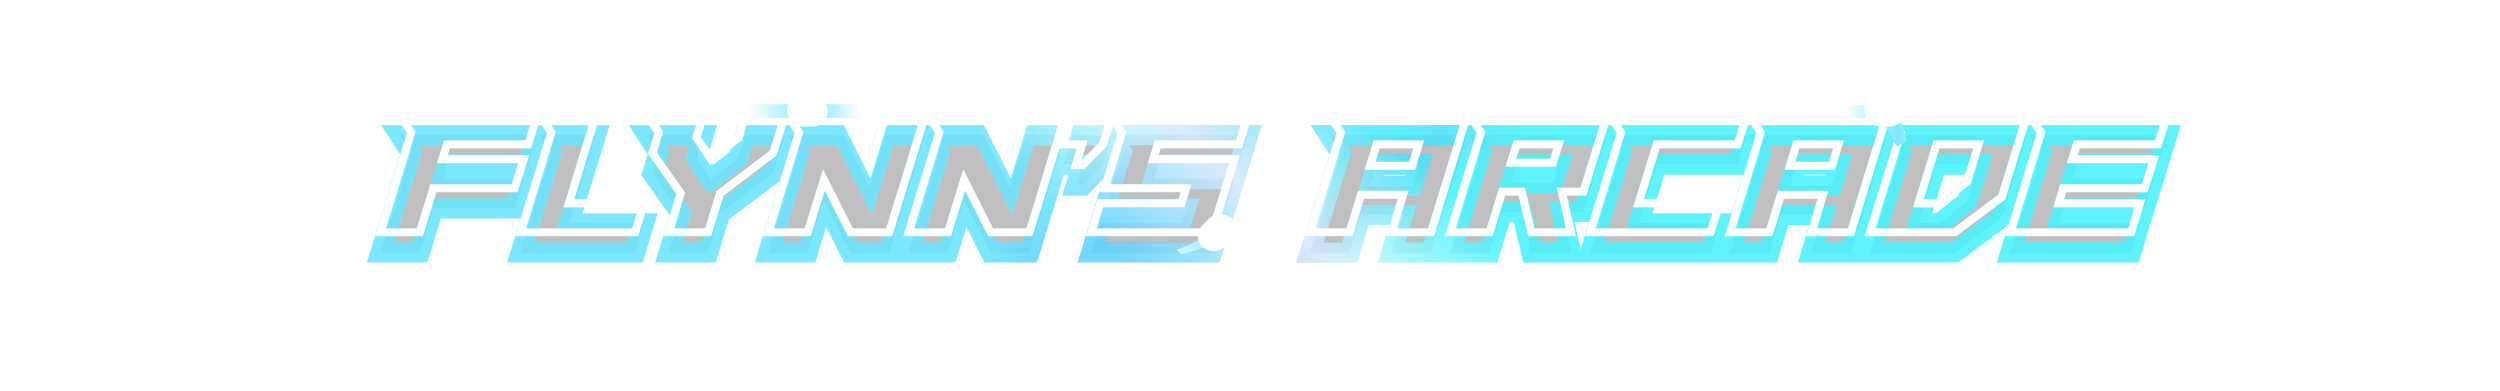 <svg width="1240" height="194" viewBox="0 0 1240 194" fill="none" xmlns="http://www.w3.org/2000/svg">
<g filter="url(#filter0_d_96_727)">
<path d="M839.236 130.481L903.078 125.307H1063.5L960.631 142.847L984.745 148.934L802.499 160.54L818.849 166.593L613.04 177.213L787.187 160.54L777.544 152.561L863.081 142.847L839.236 130.481Z" fill="white"/>
</g>
<g filter="url(#filter1_d_96_727)">
<path d="M197.942 42.329L180.79 53.764L234.844 53.764L318.61 51.141L209.639 30.446L241.673 20.099L86.918 16.777L158.188 30.446L197.942 42.329Z" fill="white"/>
</g>
<g filter="url(#filter2_ddi_96_727)">
<mask id="path-3-outside-1_96_727" maskUnits="userSpaceOnUse" x="181.5" y="51.241" width="901" height="69" fill="black">
<rect fill="white" x="181.5" y="51.241" width="901" height="69"/>
<path d="M221.698 71.591L219.448 78.971H259.768L255.268 93.371H214.948L208.288 115.241H188.758L203.968 65.741L198.298 57.101H266.428L262.018 71.591H221.698ZM295.587 57.101L282.177 100.841H319.437L315.027 115.241H258.237L273.447 65.741L267.777 57.101H295.587ZM389.305 57.101L383.545 75.911L357.175 95.891L351.235 115.241H331.705L337.645 95.891L323.605 75.911L326.755 65.741L321.085 57.101H348.895L345.475 68.261L352.675 78.971L366.355 68.261L369.775 57.101H389.305ZM396.322 65.741L390.652 57.101H418.192L431.332 83.111L439.342 57.101H458.872L441.052 115.241H421.792L408.652 89.231L400.642 115.241H381.112L396.322 65.741ZM465.889 65.741L460.219 57.101H487.759L500.899 83.111L508.909 57.101H528.439L510.619 115.241H491.359L478.219 89.231L470.209 115.241H450.679L465.889 65.741ZM527.446 71.591L531.946 57.191H551.566L547.066 71.591L536.986 81.941H533.566L536.716 71.591H527.446ZM601.148 115.241H541.298L545.708 100.841H586.028L588.278 93.371H547.958L556.508 65.741L550.838 57.101H618.968L614.558 71.591H574.238L571.988 78.971H612.308L601.148 115.241ZM727.606 57.101L709.786 115.241H690.256L695.926 96.611H675.046L669.376 115.241H649.846L665.056 65.741L659.386 57.101H727.606ZM682.786 71.591L679.546 82.211H700.426L703.666 71.591H682.786ZM797.086 57.101L785.386 95.081H774.676L779.176 115.241H759.556L754.786 95.081H745.066L738.856 115.241H719.326L734.536 65.741L728.866 57.101H797.086ZM752.266 71.591L749.386 80.681H770.266L773.146 71.591H752.266ZM821.745 71.591L812.745 100.841H852.885L848.475 115.241H788.805L804.015 65.741L798.345 57.101H866.385L861.885 71.591H821.745ZM935.868 57.101L918.048 115.241H898.518L904.188 96.611H883.308L877.638 115.241H858.108L873.318 65.741L867.648 57.101H935.868ZM891.048 71.591L887.808 82.211H908.688L911.928 71.591H891.048ZM927.588 115.241L942.798 65.741L937.128 57.101H1005.35L992.928 97.691L969.528 115.241H927.588ZM981.408 71.591H960.528L951.528 100.841H961.968L975.648 90.041L981.408 71.591ZM1030.09 71.591L1027.84 78.971H1068.25L1063.75 93.371H1023.34L1021.09 100.841H1061.41L1057.09 115.241H997.155L1012.36 65.741L1006.69 57.101H1074.91L1070.41 71.591H1030.09Z"/>
</mask>
<path d="M221.698 71.591L219.448 78.971H259.768L255.268 93.371H214.948L208.288 115.241H188.758L203.968 65.741L198.298 57.101H266.428L262.018 71.591H221.698ZM295.587 57.101L282.177 100.841H319.437L315.027 115.241H258.237L273.447 65.741L267.777 57.101H295.587ZM389.305 57.101L383.545 75.911L357.175 95.891L351.235 115.241H331.705L337.645 95.891L323.605 75.911L326.755 65.741L321.085 57.101H348.895L345.475 68.261L352.675 78.971L366.355 68.261L369.775 57.101H389.305ZM396.322 65.741L390.652 57.101H418.192L431.332 83.111L439.342 57.101H458.872L441.052 115.241H421.792L408.652 89.231L400.642 115.241H381.112L396.322 65.741ZM465.889 65.741L460.219 57.101H487.759L500.899 83.111L508.909 57.101H528.439L510.619 115.241H491.359L478.219 89.231L470.209 115.241H450.679L465.889 65.741ZM527.446 71.591L531.946 57.191H551.566L547.066 71.591L536.986 81.941H533.566L536.716 71.591H527.446ZM601.148 115.241H541.298L545.708 100.841H586.028L588.278 93.371H547.958L556.508 65.741L550.838 57.101H618.968L614.558 71.591H574.238L571.988 78.971H612.308L601.148 115.241ZM727.606 57.101L709.786 115.241H690.256L695.926 96.611H675.046L669.376 115.241H649.846L665.056 65.741L659.386 57.101H727.606ZM682.786 71.591L679.546 82.211H700.426L703.666 71.591H682.786ZM797.086 57.101L785.386 95.081H774.676L779.176 115.241H759.556L754.786 95.081H745.066L738.856 115.241H719.326L734.536 65.741L728.866 57.101H797.086ZM752.266 71.591L749.386 80.681H770.266L773.146 71.591H752.266ZM821.745 71.591L812.745 100.841H852.885L848.475 115.241H788.805L804.015 65.741L798.345 57.101H866.385L861.885 71.591H821.745ZM935.868 57.101L918.048 115.241H898.518L904.188 96.611H883.308L877.638 115.241H858.108L873.318 65.741L867.648 57.101H935.868ZM891.048 71.591L887.808 82.211H908.688L911.928 71.591H891.048ZM927.588 115.241L942.798 65.741L937.128 57.101H1005.35L992.928 97.691L969.528 115.241H927.588ZM981.408 71.591H960.528L951.528 100.841H961.968L975.648 90.041L981.408 71.591ZM1030.09 71.591L1027.84 78.971H1068.25L1063.75 93.371H1023.34L1021.09 100.841H1061.41L1057.09 115.241H997.155L1012.36 65.741L1006.69 57.101H1074.91L1070.41 71.591H1030.09Z" fill="black" fill-opacity="0.25" shape-rendering="crispEdges"/>
<path d="M221.698 71.591V66.591H217.995L216.915 70.133L221.698 71.591ZM219.448 78.971L214.665 77.513L212.696 83.971H219.448V78.971ZM259.768 78.971L264.54 80.462L266.569 73.971H259.768V78.971ZM255.268 93.371V98.371H258.944L260.04 94.862L255.268 93.371ZM214.948 93.371V88.371H211.244L210.165 91.914L214.948 93.371ZM208.288 115.241V120.241H211.992L213.071 116.698L208.288 115.241ZM188.758 115.241L183.979 113.772L181.991 120.241H188.758V115.241ZM203.968 65.741L208.747 67.21L209.438 64.963L208.148 62.998L203.968 65.741ZM198.298 57.101V52.101H189.036L194.118 59.844L198.298 57.101ZM266.428 57.101L271.211 58.557L273.176 52.101H266.428V57.101ZM262.018 71.591V76.591H265.723L266.801 73.047L262.018 71.591ZM216.915 70.133L214.665 77.513L224.231 80.429L226.481 73.049L216.915 70.133ZM219.448 83.971H259.768V73.971H219.448V83.971ZM254.996 77.48L250.496 91.88L260.04 94.862L264.54 80.462L254.996 77.48ZM255.268 88.371H214.948V98.371H255.268V88.371ZM210.165 91.914L203.505 113.784L213.071 116.698L219.731 94.828L210.165 91.914ZM208.288 110.241H188.758V120.241H208.288V110.241ZM193.537 116.71L208.747 67.21L199.189 64.272L183.979 113.772L193.537 116.71ZM208.148 62.998L202.478 54.358L194.118 59.844L199.788 68.484L208.148 62.998ZM198.298 62.101H266.428V52.101H198.298V62.101ZM261.645 55.645L257.235 70.135L266.801 73.047L271.211 58.557L261.645 55.645ZM262.018 66.591H221.698V76.591H262.018V66.591ZM295.587 57.101L300.368 58.567L302.35 52.101H295.587V57.101ZM282.177 100.841L277.397 99.375L275.415 105.841H282.177V100.841ZM319.437 100.841L324.218 102.305L326.198 95.841H319.437V100.841ZM315.027 115.241V120.241H318.725L319.808 116.705L315.027 115.241ZM258.237 115.241L253.458 113.772L251.47 120.241H258.237V115.241ZM273.447 65.741L278.227 67.21L278.917 64.963L277.628 62.998L273.447 65.741ZM267.777 57.101V52.101H258.516L263.597 59.844L267.777 57.101ZM290.807 55.635L277.397 99.375L286.958 102.307L300.368 58.567L290.807 55.635ZM282.177 105.841H319.437V95.841H282.177V105.841ZM314.656 99.377L310.246 113.777L319.808 116.705L324.218 102.305L314.656 99.377ZM315.027 110.241H258.237V120.241H315.027V110.241ZM263.017 116.71L278.227 67.21L268.668 64.272L253.458 113.772L263.017 116.71ZM277.628 62.998L271.958 54.358L263.597 59.844L269.267 68.484L277.628 62.998ZM267.777 62.101H295.587V52.101H267.777V62.101ZM389.305 57.101L394.086 58.565L396.065 52.101H389.305V57.101ZM383.545 75.911L386.564 79.896L387.852 78.92L388.326 77.375L383.545 75.911ZM357.175 95.891L354.155 91.906L352.869 92.88L352.395 94.424L357.175 95.891ZM351.235 115.241V120.241H354.93L356.015 116.708L351.235 115.241ZM331.705 115.241L326.925 113.774L324.94 120.241H331.705V115.241ZM337.645 95.891L342.425 97.358L343.143 95.019L341.736 93.016L337.645 95.891ZM323.605 75.911L318.829 74.432L318.102 76.777L319.514 78.786L323.605 75.911ZM326.755 65.741L331.531 67.22L332.228 64.969L330.935 62.998L326.755 65.741ZM321.085 57.101V52.101H311.823L316.904 59.844L321.085 57.101ZM348.895 57.101L353.675 58.566L355.656 52.101H348.895V57.101ZM345.475 68.261L340.694 66.796L339.996 69.074L341.325 71.05L345.475 68.261ZM352.675 78.971L348.525 81.76L351.524 86.222L355.757 82.908L352.675 78.971ZM366.355 68.261L369.437 72.198L370.675 71.229L371.135 69.726L366.355 68.261ZM369.775 57.101V52.101H366.077L364.994 55.636L369.775 57.101ZM384.524 55.637L378.764 74.447L388.326 77.375L394.086 58.565L384.524 55.637ZM380.525 71.926L354.155 91.906L360.194 99.876L386.564 79.896L380.525 71.926ZM352.395 94.424L346.455 113.774L356.015 116.708L361.955 97.358L352.395 94.424ZM351.235 110.241H331.705V120.241H351.235V110.241ZM336.485 116.708L342.425 97.358L332.865 94.424L326.925 113.774L336.485 116.708ZM341.736 93.016L327.696 73.036L319.514 78.786L333.554 98.766L341.736 93.016ZM328.381 77.39L331.531 67.22L321.979 64.262L318.829 74.432L328.381 77.39ZM330.935 62.998L325.265 54.358L316.904 59.844L322.574 68.484L330.935 62.998ZM321.085 62.101H348.895V52.101H321.085V62.101ZM344.114 55.636L340.694 66.796L350.255 69.726L353.675 58.566L344.114 55.636ZM341.325 71.05L348.525 81.76L356.824 76.181L349.624 65.471L341.325 71.05ZM355.757 82.908L369.437 72.198L363.272 64.324L349.592 75.034L355.757 82.908ZM371.135 69.726L374.555 58.566L364.994 55.636L361.574 66.796L371.135 69.726ZM369.775 62.101H389.305V52.101H369.775V62.101ZM396.322 65.741L401.101 67.21L401.792 64.963L400.502 62.998L396.322 65.741ZM390.652 57.101V52.101H381.39L386.472 59.844L390.652 57.101ZM418.192 57.101L422.655 54.846L421.268 52.101H418.192V57.101ZM431.332 83.111L426.869 85.365L432.461 96.434L436.11 84.583L431.332 83.111ZM439.342 57.101V52.101H435.65L434.563 55.629L439.342 57.101ZM458.872 57.101L463.652 58.566L465.634 52.101H458.872V57.101ZM441.052 115.241V120.241H444.749L445.832 116.706L441.052 115.241ZM421.792 115.241L417.329 117.496L418.716 120.241H421.792V115.241ZM408.652 89.231L413.115 86.976L407.523 75.908L403.873 87.759L408.652 89.231ZM400.642 115.241V120.241H404.334L405.42 116.713L400.642 115.241ZM381.112 115.241L376.332 113.772L374.345 120.241H381.112V115.241ZM400.502 62.998L394.832 54.358L386.472 59.844L392.142 68.484L400.502 62.998ZM390.652 62.101H418.192V52.101H390.652V62.101ZM413.729 59.355L426.869 85.365L435.795 80.856L422.655 54.846L413.729 59.355ZM436.11 84.583L444.12 58.573L434.563 55.629L426.553 81.639L436.11 84.583ZM439.342 62.101H458.872V52.101H439.342V62.101ZM454.091 55.636L436.271 113.776L445.832 116.706L463.652 58.566L454.091 55.636ZM441.052 110.241H421.792V120.241H441.052V110.241ZM426.255 112.986L413.115 86.976L404.189 91.486L417.329 117.496L426.255 112.986ZM403.873 87.759L395.863 113.769L405.42 116.713L413.43 90.703L403.873 87.759ZM400.642 110.241H381.112V120.241H400.642V110.241ZM385.891 116.71L401.101 67.21L391.542 64.272L376.332 113.772L385.891 116.71ZM465.889 65.741L470.669 67.21L471.359 64.963L470.069 62.998L465.889 65.741ZM460.219 57.101V52.101H450.957L456.039 59.844L460.219 57.101ZM487.759 57.101L492.222 54.846L490.835 52.101H487.759V57.101ZM500.899 83.111L496.436 85.365L502.028 96.434L505.678 84.583L500.899 83.111ZM508.909 57.101V52.101H505.217L504.131 55.629L508.909 57.101ZM528.439 57.101L533.22 58.566L535.201 52.101H528.439V57.101ZM510.619 115.241V120.241H514.316L515.4 116.706L510.619 115.241ZM491.359 115.241L486.896 117.496L488.283 120.241H491.359V115.241ZM478.219 89.231L482.682 86.976L477.09 75.908L473.441 87.759L478.219 89.231ZM470.209 115.241V120.241H473.901L474.988 116.713L470.209 115.241ZM450.679 115.241L445.9 113.772L443.912 120.241H450.679V115.241ZM470.069 62.998L464.399 54.358L456.039 59.844L461.709 68.484L470.069 62.998ZM460.219 62.101H487.759V52.101H460.219V62.101ZM483.296 59.355L496.436 85.365L505.362 80.856L492.222 54.846L483.296 59.355ZM505.678 84.583L513.688 58.573L504.131 55.629L496.121 81.639L505.678 84.583ZM508.909 62.101H528.439V52.101H508.909V62.101ZM523.659 55.636L505.839 113.776L515.4 116.706L533.22 58.566L523.659 55.636ZM510.619 110.241H491.359V120.241H510.619V110.241ZM495.822 112.986L482.682 86.976L473.756 91.486L486.896 117.496L495.822 112.986ZM473.441 87.759L465.431 113.769L474.988 116.713L482.998 90.703L473.441 87.759ZM470.209 110.241H450.679V120.241H470.209V110.241ZM455.459 116.71L470.669 67.21L461.11 64.272L445.9 113.772L455.459 116.71ZM527.446 71.591L522.674 70.1L520.645 76.591H527.446V71.591ZM531.946 57.191V52.191H528.27L527.174 55.7L531.946 57.191ZM551.566 57.191L556.339 58.682L558.367 52.191H551.566V57.191ZM547.066 71.591L550.648 75.079L551.482 74.223L551.839 73.082L547.066 71.591ZM536.986 81.941V86.941H539.096L540.568 85.43L536.986 81.941ZM533.566 81.941L528.783 80.485L526.818 86.941H533.566V81.941ZM536.716 71.591L541.5 73.047L543.464 66.591H536.716V71.591ZM532.219 73.082L536.719 58.682L527.174 55.7L522.674 70.1L532.219 73.082ZM531.946 62.191H551.566V52.191H531.946V62.191ZM546.794 55.7L542.294 70.1L551.839 73.082L556.339 58.682L546.794 55.7ZM543.484 68.103L533.404 78.453L540.568 85.43L550.648 75.079L543.484 68.103ZM536.986 76.941H533.566V86.941H536.986V76.941ZM538.35 83.397L541.5 73.047L531.933 70.135L528.783 80.485L538.35 83.397ZM536.716 66.591H527.446V76.591H536.716V66.591ZM601.148 115.241V120.241H604.841L605.927 116.711L601.148 115.241ZM541.298 115.241L536.517 113.777L534.537 120.241H541.298V115.241ZM545.708 100.841V95.841H542.01L540.927 99.377L545.708 100.841ZM586.028 100.841V105.841H589.744L590.815 102.283L586.028 100.841ZM588.278 93.371L593.065 94.813L595.006 88.371H588.278V93.371ZM547.958 93.371L543.181 91.893L541.177 98.371H547.958V93.371ZM556.508 65.741L561.284 67.219L561.981 64.968L560.688 62.998L556.508 65.741ZM550.838 57.101V52.101H541.576L546.658 59.844L550.838 57.101ZM618.968 57.101L623.751 58.557L625.716 52.101H618.968V57.101ZM614.558 71.591V76.591H618.263L619.341 73.047L614.558 71.591ZM574.238 71.591V66.591H570.535L569.455 70.133L574.238 71.591ZM571.988 78.971L567.205 77.513L565.236 83.971H571.988V78.971ZM612.308 78.971L617.087 80.441L619.078 73.971H612.308V78.971ZM601.148 110.241H541.298V120.241H601.148V110.241ZM546.079 116.705L550.489 102.305L540.927 99.377L536.517 113.777L546.079 116.705ZM545.708 105.841H586.028V95.841H545.708V105.841ZM590.815 102.283L593.065 94.813L583.49 91.929L581.24 99.399L590.815 102.283ZM588.278 88.371H547.958V98.371H588.278V88.371ZM552.734 94.849L561.284 67.219L551.731 64.263L543.181 91.893L552.734 94.849ZM560.688 62.998L555.018 54.358L546.658 59.844L552.328 68.484L560.688 62.998ZM550.838 62.101H618.968V52.101H550.838V62.101ZM614.184 55.645L609.774 70.135L619.341 73.047L623.751 58.557L614.184 55.645ZM614.558 66.591H574.238V76.591H614.558V66.591ZM569.455 70.133L567.205 77.513L576.771 80.429L579.021 73.049L569.455 70.133ZM571.988 83.971H612.308V73.971H571.988V83.971ZM607.529 77.501L596.369 113.771L605.927 116.711L617.087 80.441L607.529 77.501ZM727.606 57.101L732.387 58.566L734.368 52.101H727.606V57.101ZM709.786 115.241V120.241H713.483L714.567 116.706L709.786 115.241ZM690.256 115.241L685.473 113.785L683.508 120.241H690.256V115.241ZM695.926 96.611L700.71 98.067L702.674 91.611H695.926V96.611ZM675.046 96.611V91.611H671.342L670.263 95.155L675.046 96.611ZM669.376 115.241V120.241H673.081L674.16 116.697L669.376 115.241ZM649.846 115.241L645.067 113.772L643.079 120.241H649.846V115.241ZM665.056 65.741L669.836 67.21L670.526 64.963L669.237 62.998L665.056 65.741ZM659.386 57.101V52.101H650.125L655.206 59.844L659.386 57.101ZM682.786 71.591V66.591H679.084L678.004 70.132L682.786 71.591ZM679.546 82.211L674.764 80.752L672.793 87.211H679.546V82.211ZM700.426 82.211V87.211H704.128L705.209 83.67L700.426 82.211ZM703.666 71.591L708.449 73.05L710.419 66.591H703.666V71.591ZM722.826 55.636L705.006 113.776L714.567 116.706L732.387 58.566L722.826 55.636ZM709.786 110.241H690.256V120.241H709.786V110.241ZM695.04 116.697L700.71 98.067L691.143 95.155L685.473 113.785L695.04 116.697ZM695.926 91.611H675.046V101.611H695.926V91.611ZM670.263 95.155L664.593 113.785L674.16 116.697L679.83 98.067L670.263 95.155ZM669.376 110.241H649.846V120.241H669.376V110.241ZM654.626 116.71L669.836 67.21L660.277 64.272L645.067 113.772L654.626 116.71ZM669.237 62.998L663.567 54.358L655.206 59.844L660.876 68.484L669.237 62.998ZM659.386 62.101H727.606V52.101H659.386V62.101ZM678.004 70.132L674.764 80.752L684.329 83.67L687.569 73.05L678.004 70.132ZM679.546 87.211H700.426V77.211H679.546V87.211ZM705.209 83.67L708.449 73.05L698.884 70.132L695.644 80.752L705.209 83.67ZM703.666 66.591H682.786V76.591H703.666V66.591ZM797.086 57.101L801.864 58.573L803.858 52.101H797.086V57.101ZM785.386 95.081V100.081H789.077L790.164 96.553L785.386 95.081ZM774.676 95.081V90.081H768.436L769.796 96.17L774.676 95.081ZM779.176 115.241V120.241H785.415L784.055 114.152L779.176 115.241ZM759.556 115.241L754.69 116.392L755.601 120.241H759.556V115.241ZM754.786 95.081L759.651 93.93L758.741 90.081H754.786V95.081ZM745.066 95.081V90.081H741.374L740.287 93.609L745.066 95.081ZM738.856 115.241V120.241H742.547L743.634 116.713L738.856 115.241ZM719.326 115.241L714.546 113.772L712.558 120.241H719.326V115.241ZM734.536 65.741L739.315 67.21L740.005 64.963L738.716 62.998L734.536 65.741ZM728.866 57.101V52.101H719.604L724.685 59.844L728.866 57.101ZM752.266 71.591V66.591H748.605L747.499 70.081L752.266 71.591ZM749.386 80.681L744.619 79.171L742.556 85.681H749.386V80.681ZM770.266 80.681V85.681H773.926L775.032 82.191L770.266 80.681ZM773.146 71.591L777.912 73.101L779.975 66.591H773.146V71.591ZM792.307 55.629L780.607 93.609L790.164 96.553L801.864 58.573L792.307 55.629ZM785.386 90.081H774.676V100.081H785.386V90.081ZM769.796 96.17L774.296 116.33L784.055 114.152L779.555 93.992L769.796 96.17ZM779.176 110.241H759.556V120.241H779.176V110.241ZM764.421 114.09L759.651 93.93L749.92 96.232L754.69 116.392L764.421 114.09ZM754.786 90.081H745.066V100.081H754.786V90.081ZM740.287 93.609L734.077 113.769L743.634 116.713L749.844 96.553L740.287 93.609ZM738.856 110.241H719.326V120.241H738.856V110.241ZM724.105 116.71L739.315 67.21L729.756 64.272L714.546 113.772L724.105 116.71ZM738.716 62.998L733.046 54.358L724.685 59.844L730.355 68.484L738.716 62.998ZM728.866 62.101H797.086V52.101H728.866V62.101ZM747.499 70.081L744.619 79.171L754.152 82.191L757.032 73.101L747.499 70.081ZM749.386 85.681H770.266V75.681H749.386V85.681ZM775.032 82.191L777.912 73.101L768.379 70.081L765.499 79.171L775.032 82.191ZM773.146 66.591H752.266V76.591H773.146V66.591ZM821.745 71.591V66.591H818.052L816.966 70.121L821.745 71.591ZM812.745 100.841L807.966 99.371L805.975 105.841H812.745V100.841ZM852.885 100.841L857.666 102.305L859.645 95.841H852.885V100.841ZM848.475 115.241V120.241H852.173L853.256 116.705L848.475 115.241ZM788.805 115.241L784.025 113.772L782.038 120.241H788.805V115.241ZM804.015 65.741L808.794 67.21L809.485 64.963L808.195 62.998L804.015 65.741ZM798.345 57.101V52.101H789.083L794.165 59.844L798.345 57.101ZM866.385 57.101L871.16 58.584L873.173 52.101H866.385V57.101ZM861.885 71.591V76.591H865.568L866.66 73.074L861.885 71.591ZM816.966 70.121L807.966 99.371L817.524 102.311L826.524 73.061L816.966 70.121ZM812.745 105.841H852.885V95.841H812.745V105.841ZM848.104 99.377L843.694 113.777L853.256 116.705L857.666 102.305L848.104 99.377ZM848.475 110.241H788.805V120.241H848.475V110.241ZM793.584 116.71L808.794 67.21L799.235 64.272L784.025 113.772L793.584 116.71ZM808.195 62.998L802.525 54.358L794.165 59.844L799.835 68.484L808.195 62.998ZM798.345 62.101H866.385V52.101H798.345V62.101ZM861.61 55.618L857.11 70.108L866.66 73.074L871.16 58.584L861.61 55.618ZM861.885 66.591H821.745V76.591H861.885V66.591ZM935.868 57.101L940.649 58.566L942.63 52.101H935.868V57.101ZM918.048 115.241V120.241H921.745L922.829 116.706L918.048 115.241ZM898.518 115.241L893.735 113.785L891.77 120.241H898.518V115.241ZM904.188 96.611L908.972 98.067L910.937 91.611H904.188V96.611ZM883.308 96.611V91.611H879.604L878.525 95.155L883.308 96.611ZM877.638 115.241V120.241H881.343L882.422 116.697L877.638 115.241ZM858.108 115.241L853.329 113.772L851.341 120.241H858.108V115.241ZM873.318 65.741L878.098 67.21L878.788 64.963L877.499 62.998L873.318 65.741ZM867.648 57.101V52.101H858.387L863.468 59.844L867.648 57.101ZM891.048 71.591V66.591H887.346L886.266 70.132L891.048 71.591ZM887.808 82.211L883.026 80.752L881.055 87.211H887.808V82.211ZM908.688 82.211V87.211H912.391L913.471 83.67L908.688 82.211ZM911.928 71.591L916.711 73.05L918.681 66.591H911.928V71.591ZM931.088 55.636L913.268 113.776L922.829 116.706L940.649 58.566L931.088 55.636ZM918.048 110.241H898.518V120.241H918.048V110.241ZM903.302 116.697L908.972 98.067L899.405 95.155L893.735 113.785L903.302 116.697ZM904.188 91.611H883.308V101.611H904.188V91.611ZM878.525 95.155L872.855 113.785L882.422 116.697L888.092 98.067L878.525 95.155ZM877.638 110.241H858.108V120.241H877.638V110.241ZM862.888 116.71L878.098 67.21L868.539 64.272L853.329 113.772L862.888 116.71ZM877.499 62.998L871.829 54.358L863.468 59.844L869.138 68.484L877.499 62.998ZM867.648 62.101H935.868V52.101H867.648V62.101ZM886.266 70.132L883.026 80.752L892.591 83.67L895.831 73.05L886.266 70.132ZM887.808 87.211H908.688V77.211H887.808V87.211ZM913.471 83.67L916.711 73.05L907.146 70.132L903.906 80.752L913.471 83.67ZM911.928 66.591H891.048V76.591H911.928V66.591ZM927.588 115.241L922.808 113.772L920.821 120.241H927.588V115.241ZM942.798 65.741L947.577 67.21L948.268 64.963L946.978 62.998L942.798 65.741ZM937.128 57.101V52.101H927.866L932.947 59.844L937.128 57.101ZM1005.35 57.101L1010.13 58.564L1012.11 52.101H1005.35V57.101ZM992.928 97.691L995.928 101.691L997.232 100.713L997.709 99.154L992.928 97.691ZM969.528 115.241V120.241H971.194L972.528 119.241L969.528 115.241ZM981.408 71.591L986.18 73.081L988.207 66.591H981.408V71.591ZM960.528 71.591V66.591H956.835L955.749 70.121L960.528 71.591ZM951.528 100.841L946.749 99.371L944.758 105.841H951.528V100.841ZM961.968 100.841V105.841H963.703L965.066 104.765L961.968 100.841ZM975.648 90.041L978.746 93.965L979.96 93.007L980.421 91.531L975.648 90.041ZM932.367 116.71L947.577 67.21L938.018 64.272L922.808 113.772L932.367 116.71ZM946.978 62.998L941.308 54.358L932.947 59.844L938.617 68.484L946.978 62.998ZM937.128 62.101H1005.35V52.101H937.128V62.101ZM1000.57 55.638L988.146 96.228L997.709 99.154L1010.13 58.564L1000.57 55.638ZM989.928 93.691L966.528 111.241L972.528 119.241L995.928 101.691L989.928 93.691ZM969.528 110.241H927.588V120.241H969.528V110.241ZM981.408 66.591H960.528V76.591H981.408V66.591ZM955.749 70.121L946.749 99.371L956.307 102.311L965.307 73.061L955.749 70.121ZM951.528 105.841H961.968V95.841H951.528V105.841ZM965.066 104.765L978.746 93.965L972.549 86.117L958.869 96.916L965.066 104.765ZM980.421 91.531L986.18 73.081L976.635 70.101L970.875 88.551L980.421 91.531ZM1030.09 71.591V66.591H1026.39L1025.31 70.133L1030.09 71.591ZM1027.84 78.971L1023.06 77.513L1021.09 83.971H1027.84V78.971ZM1068.25 78.971L1073.03 80.462L1075.06 73.971H1068.25V78.971ZM1063.75 93.371V98.371H1067.43L1068.53 94.862L1063.75 93.371ZM1023.34 93.371V88.371H1019.63L1018.56 91.929L1023.34 93.371ZM1021.09 100.841L1016.31 99.399L1014.37 105.841H1021.09V100.841ZM1061.41 100.841L1066.2 102.278L1068.14 95.841H1061.41V100.841ZM1057.09 115.241V120.241H1060.81L1061.88 116.678L1057.09 115.241ZM997.155 115.241L992.375 113.772L990.388 120.241H997.155V115.241ZM1012.36 65.741L1017.14 67.21L1017.83 64.963L1016.55 62.998L1012.36 65.741ZM1006.69 57.101V52.101H997.433L1002.51 59.844L1006.69 57.101ZM1074.91 57.101L1079.69 58.584L1081.7 52.101H1074.91V57.101ZM1070.41 71.591V76.591H1074.1L1075.19 73.074L1070.41 71.591ZM1025.31 70.133L1023.06 77.513L1032.63 80.429L1034.88 73.049L1025.31 70.133ZM1027.84 83.971H1068.25V73.971H1027.84V83.971ZM1063.48 77.48L1058.98 91.88L1068.53 94.862L1073.03 80.462L1063.48 77.48ZM1063.75 88.371H1023.34V98.371H1063.75V88.371ZM1018.56 91.929L1016.31 99.399L1025.88 102.283L1028.13 94.813L1018.56 91.929ZM1021.09 105.841H1061.41V95.841H1021.09V105.841ZM1056.63 99.404L1052.31 113.804L1061.88 116.678L1066.2 102.278L1056.63 99.404ZM1057.09 110.241H997.155V120.241H1057.09V110.241ZM1001.93 116.71L1017.14 67.21L1007.59 64.272L992.375 113.772L1001.93 116.71ZM1016.55 62.998L1010.88 54.358L1002.51 59.844L1008.18 68.484L1016.55 62.998ZM1006.69 62.101H1074.91V52.101H1006.69V62.101ZM1070.14 55.618L1065.64 70.108L1075.19 73.074L1079.69 58.584L1070.14 55.618ZM1070.41 66.591H1030.09V76.591H1070.41V66.591Z" fill="url(#paint0_linear_96_727)" fill-opacity="0.5" mask="url(#path-3-outside-1_96_727)"/>
<path d="M221.698 71.591V66.591H217.995L216.915 70.133L221.698 71.591ZM219.448 78.971L214.665 77.513L212.696 83.971H219.448V78.971ZM259.768 78.971L264.54 80.462L266.569 73.971H259.768V78.971ZM255.268 93.371V98.371H258.944L260.04 94.862L255.268 93.371ZM214.948 93.371V88.371H211.244L210.165 91.914L214.948 93.371ZM208.288 115.241V120.241H211.992L213.071 116.698L208.288 115.241ZM188.758 115.241L183.979 113.772L181.991 120.241H188.758V115.241ZM203.968 65.741L208.747 67.21L209.438 64.963L208.148 62.998L203.968 65.741ZM198.298 57.101V52.101H189.036L194.118 59.844L198.298 57.101ZM266.428 57.101L271.211 58.557L273.176 52.101H266.428V57.101ZM262.018 71.591V76.591H265.723L266.801 73.047L262.018 71.591ZM216.915 70.133L214.665 77.513L224.231 80.429L226.481 73.049L216.915 70.133ZM219.448 83.971H259.768V73.971H219.448V83.971ZM254.996 77.48L250.496 91.88L260.04 94.862L264.54 80.462L254.996 77.48ZM255.268 88.371H214.948V98.371H255.268V88.371ZM210.165 91.914L203.505 113.784L213.071 116.698L219.731 94.828L210.165 91.914ZM208.288 110.241H188.758V120.241H208.288V110.241ZM193.537 116.71L208.747 67.21L199.189 64.272L183.979 113.772L193.537 116.71ZM208.148 62.998L202.478 54.358L194.118 59.844L199.788 68.484L208.148 62.998ZM198.298 62.101H266.428V52.101H198.298V62.101ZM261.645 55.645L257.235 70.135L266.801 73.047L271.211 58.557L261.645 55.645ZM262.018 66.591H221.698V76.591H262.018V66.591ZM295.587 57.101L300.368 58.567L302.35 52.101H295.587V57.101ZM282.177 100.841L277.397 99.375L275.415 105.841H282.177V100.841ZM319.437 100.841L324.218 102.305L326.198 95.841H319.437V100.841ZM315.027 115.241V120.241H318.725L319.808 116.705L315.027 115.241ZM258.237 115.241L253.458 113.772L251.47 120.241H258.237V115.241ZM273.447 65.741L278.227 67.21L278.917 64.963L277.628 62.998L273.447 65.741ZM267.777 57.101V52.101H258.516L263.597 59.844L267.777 57.101ZM290.807 55.635L277.397 99.375L286.958 102.307L300.368 58.567L290.807 55.635ZM282.177 105.841H319.437V95.841H282.177V105.841ZM314.656 99.377L310.246 113.777L319.808 116.705L324.218 102.305L314.656 99.377ZM315.027 110.241H258.237V120.241H315.027V110.241ZM263.017 116.71L278.227 67.21L268.668 64.272L253.458 113.772L263.017 116.71ZM277.628 62.998L271.958 54.358L263.597 59.844L269.267 68.484L277.628 62.998ZM267.777 62.101H295.587V52.101H267.777V62.101ZM389.305 57.101L394.086 58.565L396.065 52.101H389.305V57.101ZM383.545 75.911L386.564 79.896L387.852 78.92L388.326 77.375L383.545 75.911ZM357.175 95.891L354.155 91.906L352.869 92.88L352.395 94.424L357.175 95.891ZM351.235 115.241V120.241H354.93L356.015 116.708L351.235 115.241ZM331.705 115.241L326.925 113.774L324.94 120.241H331.705V115.241ZM337.645 95.891L342.425 97.358L343.143 95.019L341.736 93.016L337.645 95.891ZM323.605 75.911L318.829 74.432L318.102 76.777L319.514 78.786L323.605 75.911ZM326.755 65.741L331.531 67.22L332.228 64.969L330.935 62.998L326.755 65.741ZM321.085 57.101V52.101H311.823L316.904 59.844L321.085 57.101ZM348.895 57.101L353.675 58.566L355.656 52.101H348.895V57.101ZM345.475 68.261L340.694 66.796L339.996 69.074L341.325 71.05L345.475 68.261ZM352.675 78.971L348.525 81.76L351.524 86.222L355.757 82.908L352.675 78.971ZM366.355 68.261L369.437 72.198L370.675 71.229L371.135 69.726L366.355 68.261ZM369.775 57.101V52.101H366.077L364.994 55.636L369.775 57.101ZM384.524 55.637L378.764 74.447L388.326 77.375L394.086 58.565L384.524 55.637ZM380.525 71.926L354.155 91.906L360.194 99.876L386.564 79.896L380.525 71.926ZM352.395 94.424L346.455 113.774L356.015 116.708L361.955 97.358L352.395 94.424ZM351.235 110.241H331.705V120.241H351.235V110.241ZM336.485 116.708L342.425 97.358L332.865 94.424L326.925 113.774L336.485 116.708ZM341.736 93.016L327.696 73.036L319.514 78.786L333.554 98.766L341.736 93.016ZM328.381 77.39L331.531 67.22L321.979 64.262L318.829 74.432L328.381 77.39ZM330.935 62.998L325.265 54.358L316.904 59.844L322.574 68.484L330.935 62.998ZM321.085 62.101H348.895V52.101H321.085V62.101ZM344.114 55.636L340.694 66.796L350.255 69.726L353.675 58.566L344.114 55.636ZM341.325 71.05L348.525 81.76L356.824 76.181L349.624 65.471L341.325 71.05ZM355.757 82.908L369.437 72.198L363.272 64.324L349.592 75.034L355.757 82.908ZM371.135 69.726L374.555 58.566L364.994 55.636L361.574 66.796L371.135 69.726ZM369.775 62.101H389.305V52.101H369.775V62.101ZM396.322 65.741L401.101 67.21L401.792 64.963L400.502 62.998L396.322 65.741ZM390.652 57.101V52.101H381.39L386.472 59.844L390.652 57.101ZM418.192 57.101L422.655 54.846L421.268 52.101H418.192V57.101ZM431.332 83.111L426.869 85.365L432.461 96.434L436.11 84.583L431.332 83.111ZM439.342 57.101V52.101H435.65L434.563 55.629L439.342 57.101ZM458.872 57.101L463.652 58.566L465.634 52.101H458.872V57.101ZM441.052 115.241V120.241H444.749L445.832 116.706L441.052 115.241ZM421.792 115.241L417.329 117.496L418.716 120.241H421.792V115.241ZM408.652 89.231L413.115 86.976L407.523 75.908L403.873 87.759L408.652 89.231ZM400.642 115.241V120.241H404.334L405.42 116.713L400.642 115.241ZM381.112 115.241L376.332 113.772L374.345 120.241H381.112V115.241ZM400.502 62.998L394.832 54.358L386.472 59.844L392.142 68.484L400.502 62.998ZM390.652 62.101H418.192V52.101H390.652V62.101ZM413.729 59.355L426.869 85.365L435.795 80.856L422.655 54.846L413.729 59.355ZM436.11 84.583L444.12 58.573L434.563 55.629L426.553 81.639L436.11 84.583ZM439.342 62.101H458.872V52.101H439.342V62.101ZM454.091 55.636L436.271 113.776L445.832 116.706L463.652 58.566L454.091 55.636ZM441.052 110.241H421.792V120.241H441.052V110.241ZM426.255 112.986L413.115 86.976L404.189 91.486L417.329 117.496L426.255 112.986ZM403.873 87.759L395.863 113.769L405.42 116.713L413.43 90.703L403.873 87.759ZM400.642 110.241H381.112V120.241H400.642V110.241ZM385.891 116.71L401.101 67.21L391.542 64.272L376.332 113.772L385.891 116.71ZM465.889 65.741L470.669 67.21L471.359 64.963L470.069 62.998L465.889 65.741ZM460.219 57.101V52.101H450.957L456.039 59.844L460.219 57.101ZM487.759 57.101L492.222 54.846L490.835 52.101H487.759V57.101ZM500.899 83.111L496.436 85.365L502.028 96.434L505.678 84.583L500.899 83.111ZM508.909 57.101V52.101H505.217L504.131 55.629L508.909 57.101ZM528.439 57.101L533.22 58.566L535.201 52.101H528.439V57.101ZM510.619 115.241V120.241H514.316L515.4 116.706L510.619 115.241ZM491.359 115.241L486.896 117.496L488.283 120.241H491.359V115.241ZM478.219 89.231L482.682 86.976L477.09 75.908L473.441 87.759L478.219 89.231ZM470.209 115.241V120.241H473.901L474.988 116.713L470.209 115.241ZM450.679 115.241L445.9 113.772L443.912 120.241H450.679V115.241ZM470.069 62.998L464.399 54.358L456.039 59.844L461.709 68.484L470.069 62.998ZM460.219 62.101H487.759V52.101H460.219V62.101ZM483.296 59.355L496.436 85.365L505.362 80.856L492.222 54.846L483.296 59.355ZM505.678 84.583L513.688 58.573L504.131 55.629L496.121 81.639L505.678 84.583ZM508.909 62.101H528.439V52.101H508.909V62.101ZM523.659 55.636L505.839 113.776L515.4 116.706L533.22 58.566L523.659 55.636ZM510.619 110.241H491.359V120.241H510.619V110.241ZM495.822 112.986L482.682 86.976L473.756 91.486L486.896 117.496L495.822 112.986ZM473.441 87.759L465.431 113.769L474.988 116.713L482.998 90.703L473.441 87.759ZM470.209 110.241H450.679V120.241H470.209V110.241ZM455.459 116.71L470.669 67.21L461.11 64.272L445.9 113.772L455.459 116.71ZM527.446 71.591L522.674 70.1L520.645 76.591H527.446V71.591ZM531.946 57.191V52.191H528.27L527.174 55.7L531.946 57.191ZM551.566 57.191L556.339 58.682L558.367 52.191H551.566V57.191ZM547.066 71.591L550.648 75.079L551.482 74.223L551.839 73.082L547.066 71.591ZM536.986 81.941V86.941H539.096L540.568 85.43L536.986 81.941ZM533.566 81.941L528.783 80.485L526.818 86.941H533.566V81.941ZM536.716 71.591L541.5 73.047L543.464 66.591H536.716V71.591ZM532.219 73.082L536.719 58.682L527.174 55.7L522.674 70.1L532.219 73.082ZM531.946 62.191H551.566V52.191H531.946V62.191ZM546.794 55.7L542.294 70.1L551.839 73.082L556.339 58.682L546.794 55.7ZM543.484 68.103L533.404 78.453L540.568 85.43L550.648 75.079L543.484 68.103ZM536.986 76.941H533.566V86.941H536.986V76.941ZM538.35 83.397L541.5 73.047L531.933 70.135L528.783 80.485L538.35 83.397ZM536.716 66.591H527.446V76.591H536.716V66.591ZM601.148 115.241V120.241H604.841L605.927 116.711L601.148 115.241ZM541.298 115.241L536.517 113.777L534.537 120.241H541.298V115.241ZM545.708 100.841V95.841H542.01L540.927 99.377L545.708 100.841ZM586.028 100.841V105.841H589.744L590.815 102.283L586.028 100.841ZM588.278 93.371L593.065 94.813L595.006 88.371H588.278V93.371ZM547.958 93.371L543.181 91.893L541.177 98.371H547.958V93.371ZM556.508 65.741L561.284 67.219L561.981 64.968L560.688 62.998L556.508 65.741ZM550.838 57.101V52.101H541.576L546.658 59.844L550.838 57.101ZM618.968 57.101L623.751 58.557L625.716 52.101H618.968V57.101ZM614.558 71.591V76.591H618.263L619.341 73.047L614.558 71.591ZM574.238 71.591V66.591H570.535L569.455 70.133L574.238 71.591ZM571.988 78.971L567.205 77.513L565.236 83.971H571.988V78.971ZM612.308 78.971L617.087 80.441L619.078 73.971H612.308V78.971ZM601.148 110.241H541.298V120.241H601.148V110.241ZM546.079 116.705L550.489 102.305L540.927 99.377L536.517 113.777L546.079 116.705ZM545.708 105.841H586.028V95.841H545.708V105.841ZM590.815 102.283L593.065 94.813L583.49 91.929L581.24 99.399L590.815 102.283ZM588.278 88.371H547.958V98.371H588.278V88.371ZM552.734 94.849L561.284 67.219L551.731 64.263L543.181 91.893L552.734 94.849ZM560.688 62.998L555.018 54.358L546.658 59.844L552.328 68.484L560.688 62.998ZM550.838 62.101H618.968V52.101H550.838V62.101ZM614.184 55.645L609.774 70.135L619.341 73.047L623.751 58.557L614.184 55.645ZM614.558 66.591H574.238V76.591H614.558V66.591ZM569.455 70.133L567.205 77.513L576.771 80.429L579.021 73.049L569.455 70.133ZM571.988 83.971H612.308V73.971H571.988V83.971ZM607.529 77.501L596.369 113.771L605.927 116.711L617.087 80.441L607.529 77.501ZM727.606 57.101L732.387 58.566L734.368 52.101H727.606V57.101ZM709.786 115.241V120.241H713.483L714.567 116.706L709.786 115.241ZM690.256 115.241L685.473 113.785L683.508 120.241H690.256V115.241ZM695.926 96.611L700.71 98.067L702.674 91.611H695.926V96.611ZM675.046 96.611V91.611H671.342L670.263 95.155L675.046 96.611ZM669.376 115.241V120.241H673.081L674.16 116.697L669.376 115.241ZM649.846 115.241L645.067 113.772L643.079 120.241H649.846V115.241ZM665.056 65.741L669.836 67.21L670.526 64.963L669.237 62.998L665.056 65.741ZM659.386 57.101V52.101H650.125L655.206 59.844L659.386 57.101ZM682.786 71.591V66.591H679.084L678.004 70.132L682.786 71.591ZM679.546 82.211L674.764 80.752L672.793 87.211H679.546V82.211ZM700.426 82.211V87.211H704.128L705.209 83.67L700.426 82.211ZM703.666 71.591L708.449 73.05L710.419 66.591H703.666V71.591ZM722.826 55.636L705.006 113.776L714.567 116.706L732.387 58.566L722.826 55.636ZM709.786 110.241H690.256V120.241H709.786V110.241ZM695.04 116.697L700.71 98.067L691.143 95.155L685.473 113.785L695.04 116.697ZM695.926 91.611H675.046V101.611H695.926V91.611ZM670.263 95.155L664.593 113.785L674.16 116.697L679.83 98.067L670.263 95.155ZM669.376 110.241H649.846V120.241H669.376V110.241ZM654.626 116.71L669.836 67.21L660.277 64.272L645.067 113.772L654.626 116.71ZM669.237 62.998L663.567 54.358L655.206 59.844L660.876 68.484L669.237 62.998ZM659.386 62.101H727.606V52.101H659.386V62.101ZM678.004 70.132L674.764 80.752L684.329 83.67L687.569 73.05L678.004 70.132ZM679.546 87.211H700.426V77.211H679.546V87.211ZM705.209 83.67L708.449 73.05L698.884 70.132L695.644 80.752L705.209 83.67ZM703.666 66.591H682.786V76.591H703.666V66.591ZM797.086 57.101L801.864 58.573L803.858 52.101H797.086V57.101ZM785.386 95.081V100.081H789.077L790.164 96.553L785.386 95.081ZM774.676 95.081V90.081H768.436L769.796 96.17L774.676 95.081ZM779.176 115.241V120.241H785.415L784.055 114.152L779.176 115.241ZM759.556 115.241L754.69 116.392L755.601 120.241H759.556V115.241ZM754.786 95.081L759.651 93.93L758.741 90.081H754.786V95.081ZM745.066 95.081V90.081H741.374L740.287 93.609L745.066 95.081ZM738.856 115.241V120.241H742.547L743.634 116.713L738.856 115.241ZM719.326 115.241L714.546 113.772L712.558 120.241H719.326V115.241ZM734.536 65.741L739.315 67.21L740.005 64.963L738.716 62.998L734.536 65.741ZM728.866 57.101V52.101H719.604L724.685 59.844L728.866 57.101ZM752.266 71.591V66.591H748.605L747.499 70.081L752.266 71.591ZM749.386 80.681L744.619 79.171L742.556 85.681H749.386V80.681ZM770.266 80.681V85.681H773.926L775.032 82.191L770.266 80.681ZM773.146 71.591L777.912 73.101L779.975 66.591H773.146V71.591ZM792.307 55.629L780.607 93.609L790.164 96.553L801.864 58.573L792.307 55.629ZM785.386 90.081H774.676V100.081H785.386V90.081ZM769.796 96.17L774.296 116.33L784.055 114.152L779.555 93.992L769.796 96.17ZM779.176 110.241H759.556V120.241H779.176V110.241ZM764.421 114.09L759.651 93.93L749.92 96.232L754.69 116.392L764.421 114.09ZM754.786 90.081H745.066V100.081H754.786V90.081ZM740.287 93.609L734.077 113.769L743.634 116.713L749.844 96.553L740.287 93.609ZM738.856 110.241H719.326V120.241H738.856V110.241ZM724.105 116.71L739.315 67.21L729.756 64.272L714.546 113.772L724.105 116.71ZM738.716 62.998L733.046 54.358L724.685 59.844L730.355 68.484L738.716 62.998ZM728.866 62.101H797.086V52.101H728.866V62.101ZM747.499 70.081L744.619 79.171L754.152 82.191L757.032 73.101L747.499 70.081ZM749.386 85.681H770.266V75.681H749.386V85.681ZM775.032 82.191L777.912 73.101L768.379 70.081L765.499 79.171L775.032 82.191ZM773.146 66.591H752.266V76.591H773.146V66.591ZM821.745 71.591V66.591H818.052L816.966 70.121L821.745 71.591ZM812.745 100.841L807.966 99.371L805.975 105.841H812.745V100.841ZM852.885 100.841L857.666 102.305L859.645 95.841H852.885V100.841ZM848.475 115.241V120.241H852.173L853.256 116.705L848.475 115.241ZM788.805 115.241L784.025 113.772L782.038 120.241H788.805V115.241ZM804.015 65.741L808.794 67.21L809.485 64.963L808.195 62.998L804.015 65.741ZM798.345 57.101V52.101H789.083L794.165 59.844L798.345 57.101ZM866.385 57.101L871.16 58.584L873.173 52.101H866.385V57.101ZM861.885 71.591V76.591H865.568L866.66 73.074L861.885 71.591ZM816.966 70.121L807.966 99.371L817.524 102.311L826.524 73.061L816.966 70.121ZM812.745 105.841H852.885V95.841H812.745V105.841ZM848.104 99.377L843.694 113.777L853.256 116.705L857.666 102.305L848.104 99.377ZM848.475 110.241H788.805V120.241H848.475V110.241ZM793.584 116.71L808.794 67.21L799.235 64.272L784.025 113.772L793.584 116.71ZM808.195 62.998L802.525 54.358L794.165 59.844L799.835 68.484L808.195 62.998ZM798.345 62.101H866.385V52.101H798.345V62.101ZM861.61 55.618L857.11 70.108L866.66 73.074L871.16 58.584L861.61 55.618ZM861.885 66.591H821.745V76.591H861.885V66.591ZM935.868 57.101L940.649 58.566L942.63 52.101H935.868V57.101ZM918.048 115.241V120.241H921.745L922.829 116.706L918.048 115.241ZM898.518 115.241L893.735 113.785L891.77 120.241H898.518V115.241ZM904.188 96.611L908.972 98.067L910.937 91.611H904.188V96.611ZM883.308 96.611V91.611H879.604L878.525 95.155L883.308 96.611ZM877.638 115.241V120.241H881.343L882.422 116.697L877.638 115.241ZM858.108 115.241L853.329 113.772L851.341 120.241H858.108V115.241ZM873.318 65.741L878.098 67.21L878.788 64.963L877.499 62.998L873.318 65.741ZM867.648 57.101V52.101H858.387L863.468 59.844L867.648 57.101ZM891.048 71.591V66.591H887.346L886.266 70.132L891.048 71.591ZM887.808 82.211L883.026 80.752L881.055 87.211H887.808V82.211ZM908.688 82.211V87.211H912.391L913.471 83.67L908.688 82.211ZM911.928 71.591L916.711 73.05L918.681 66.591H911.928V71.591ZM931.088 55.636L913.268 113.776L922.829 116.706L940.649 58.566L931.088 55.636ZM918.048 110.241H898.518V120.241H918.048V110.241ZM903.302 116.697L908.972 98.067L899.405 95.155L893.735 113.785L903.302 116.697ZM904.188 91.611H883.308V101.611H904.188V91.611ZM878.525 95.155L872.855 113.785L882.422 116.697L888.092 98.067L878.525 95.155ZM877.638 110.241H858.108V120.241H877.638V110.241ZM862.888 116.71L878.098 67.21L868.539 64.272L853.329 113.772L862.888 116.71ZM877.499 62.998L871.829 54.358L863.468 59.844L869.138 68.484L877.499 62.998ZM867.648 62.101H935.868V52.101H867.648V62.101ZM886.266 70.132L883.026 80.752L892.591 83.67L895.831 73.05L886.266 70.132ZM887.808 87.211H908.688V77.211H887.808V87.211ZM913.471 83.67L916.711 73.05L907.146 70.132L903.906 80.752L913.471 83.67ZM911.928 66.591H891.048V76.591H911.928V66.591ZM927.588 115.241L922.808 113.772L920.821 120.241H927.588V115.241ZM942.798 65.741L947.577 67.21L948.268 64.963L946.978 62.998L942.798 65.741ZM937.128 57.101V52.101H927.866L932.947 59.844L937.128 57.101ZM1005.35 57.101L1010.13 58.564L1012.11 52.101H1005.35V57.101ZM992.928 97.691L995.928 101.691L997.232 100.713L997.709 99.154L992.928 97.691ZM969.528 115.241V120.241H971.194L972.528 119.241L969.528 115.241ZM981.408 71.591L986.18 73.081L988.207 66.591H981.408V71.591ZM960.528 71.591V66.591H956.835L955.749 70.121L960.528 71.591ZM951.528 100.841L946.749 99.371L944.758 105.841H951.528V100.841ZM961.968 100.841V105.841H963.703L965.066 104.765L961.968 100.841ZM975.648 90.041L978.746 93.965L979.96 93.007L980.421 91.531L975.648 90.041ZM932.367 116.71L947.577 67.21L938.018 64.272L922.808 113.772L932.367 116.71ZM946.978 62.998L941.308 54.358L932.947 59.844L938.617 68.484L946.978 62.998ZM937.128 62.101H1005.35V52.101H937.128V62.101ZM1000.57 55.638L988.146 96.228L997.709 99.154L1010.13 58.564L1000.57 55.638ZM989.928 93.691L966.528 111.241L972.528 119.241L995.928 101.691L989.928 93.691ZM969.528 110.241H927.588V120.241H969.528V110.241ZM981.408 66.591H960.528V76.591H981.408V66.591ZM955.749 70.121L946.749 99.371L956.307 102.311L965.307 73.061L955.749 70.121ZM951.528 105.841H961.968V95.841H951.528V105.841ZM965.066 104.765L978.746 93.965L972.549 86.117L958.869 96.916L965.066 104.765ZM980.421 91.531L986.18 73.081L976.635 70.101L970.875 88.551L980.421 91.531ZM1030.09 71.591V66.591H1026.39L1025.31 70.133L1030.09 71.591ZM1027.84 78.971L1023.06 77.513L1021.09 83.971H1027.84V78.971ZM1068.25 78.971L1073.03 80.462L1075.06 73.971H1068.25V78.971ZM1063.75 93.371V98.371H1067.43L1068.53 94.862L1063.75 93.371ZM1023.34 93.371V88.371H1019.63L1018.56 91.929L1023.34 93.371ZM1021.09 100.841L1016.31 99.399L1014.37 105.841H1021.09V100.841ZM1061.41 100.841L1066.2 102.278L1068.14 95.841H1061.41V100.841ZM1057.09 115.241V120.241H1060.81L1061.88 116.678L1057.09 115.241ZM997.155 115.241L992.375 113.772L990.388 120.241H997.155V115.241ZM1012.36 65.741L1017.14 67.21L1017.83 64.963L1016.55 62.998L1012.36 65.741ZM1006.69 57.101V52.101H997.433L1002.51 59.844L1006.69 57.101ZM1074.91 57.101L1079.69 58.584L1081.7 52.101H1074.91V57.101ZM1070.41 71.591V76.591H1074.1L1075.19 73.074L1070.41 71.591ZM1025.31 70.133L1023.06 77.513L1032.63 80.429L1034.88 73.049L1025.31 70.133ZM1027.84 83.971H1068.25V73.971H1027.84V83.971ZM1063.48 77.48L1058.98 91.88L1068.53 94.862L1073.03 80.462L1063.48 77.48ZM1063.75 88.371H1023.34V98.371H1063.75V88.371ZM1018.56 91.929L1016.31 99.399L1025.88 102.283L1028.13 94.813L1018.56 91.929ZM1021.09 105.841H1061.41V95.841H1021.09V105.841ZM1056.63 99.404L1052.31 113.804L1061.88 116.678L1066.2 102.278L1056.63 99.404ZM1057.09 110.241H997.155V120.241H1057.09V110.241ZM1001.93 116.71L1017.14 67.21L1007.59 64.272L992.375 113.772L1001.93 116.71ZM1016.55 62.998L1010.88 54.358L1002.51 59.844L1008.18 68.484L1016.55 62.998ZM1006.69 62.101H1074.91V52.101H1006.69V62.101ZM1070.14 55.618L1065.64 70.108L1075.19 73.074L1079.69 58.584L1070.14 55.618ZM1070.41 66.591H1030.09V76.591H1070.41V66.591Z" fill="url(#paint1_linear_96_727)" fill-opacity="0.75" mask="url(#path-3-outside-1_96_727)"/>
</g>
<g filter="url(#filter3_f_96_727)">
<mask id="path-5-outside-2_96_727" maskUnits="userSpaceOnUse" x="185.5" y="54.241" width="893" height="63" fill="black">
<rect fill="white" x="185.5" y="54.241" width="893" height="63"/>
<path d="M221.698 71.591L219.448 78.971H259.768L255.268 93.371H214.948L208.288 115.241H188.758L203.968 65.741L198.298 57.101H266.428L262.018 71.591H221.698ZM295.587 57.101L282.177 100.841H319.437L315.027 115.241H258.237L273.447 65.741L267.777 57.101H295.587ZM389.305 57.101L383.545 75.911L357.175 95.891L351.235 115.241H331.705L337.645 95.891L323.605 75.911L326.755 65.741L321.085 57.101H348.895L345.475 68.261L352.675 78.971L366.355 68.261L369.775 57.101H389.305ZM396.322 65.741L390.652 57.101H418.192L431.332 83.111L439.342 57.101H458.872L441.052 115.241H421.792L408.652 89.231L400.642 115.241H381.112L396.322 65.741ZM465.889 65.741L460.219 57.101H487.759L500.899 83.111L508.909 57.101H528.439L510.619 115.241H491.359L478.219 89.231L470.209 115.241H450.679L465.889 65.741ZM527.446 71.591L531.946 57.191H551.566L547.066 71.591L536.986 81.941H533.566L536.716 71.591H527.446ZM601.148 115.241H541.298L545.708 100.841H586.028L588.278 93.371H547.958L556.508 65.741L550.838 57.101H618.968L614.558 71.591H574.238L571.988 78.971H612.308L601.148 115.241ZM727.606 57.101L709.786 115.241H690.256L695.926 96.611H675.046L669.376 115.241H649.846L665.056 65.741L659.386 57.101H727.606ZM682.786 71.591L679.546 82.211H700.426L703.666 71.591H682.786ZM797.086 57.101L785.386 95.081H774.676L779.176 115.241H759.556L754.786 95.081H745.066L738.856 115.241H719.326L734.536 65.741L728.866 57.101H797.086ZM752.266 71.591L749.386 80.681H770.266L773.146 71.591H752.266ZM821.745 71.591L812.745 100.841H852.885L848.475 115.241H788.805L804.015 65.741L798.345 57.101H866.385L861.885 71.591H821.745ZM935.868 57.101L918.048 115.241H898.518L904.188 96.611H883.308L877.638 115.241H858.108L873.318 65.741L867.648 57.101H935.868ZM891.048 71.591L887.808 82.211H908.688L911.928 71.591H891.048ZM927.588 115.241L942.798 65.741L937.128 57.101H1005.35L992.928 97.691L969.528 115.241H927.588ZM981.408 71.591H960.528L951.528 100.841H961.968L975.648 90.041L981.408 71.591ZM1030.09 71.591L1027.84 78.971H1068.25L1063.75 93.371H1023.34L1021.09 100.841H1061.41L1057.09 115.241H997.155L1012.36 65.741L1006.69 57.101H1074.91L1070.41 71.591H1030.09Z"/>
</mask>
<path d="M221.698 71.591V69.591H220.217L219.785 71.008L221.698 71.591ZM219.448 78.971L217.535 78.388L216.747 80.971H219.448V78.971ZM259.768 78.971L261.677 79.567L262.488 76.971H259.768V78.971ZM255.268 93.371V95.371H256.738L257.177 93.968L255.268 93.371ZM214.948 93.371V91.371H213.466L213.035 92.788L214.948 93.371ZM208.288 115.241V117.241H209.77L210.201 115.824L208.288 115.241ZM188.758 115.241L186.846 114.654L186.051 117.241H188.758V115.241ZM203.968 65.741L205.88 66.328L206.156 65.43L205.64 64.644L203.968 65.741ZM198.298 57.101V55.101H194.593L196.626 58.198L198.298 57.101ZM266.428 57.101L268.341 57.683L269.127 55.101H266.428V57.101ZM262.018 71.591V73.591H263.5L263.931 72.173L262.018 71.591ZM219.785 71.008L217.535 78.388L221.361 79.554L223.611 72.174L219.785 71.008ZM219.448 80.971H259.768V76.971H219.448V80.971ZM257.859 78.374L253.359 92.774L257.177 93.968L261.677 79.567L257.859 78.374ZM255.268 91.371H214.948V95.371H255.268V91.371ZM213.035 92.788L206.375 114.658L210.201 115.824L216.861 93.954L213.035 92.788ZM208.288 113.241H188.758V117.241H208.288V113.241ZM190.67 115.828L205.88 66.328L202.056 65.153L186.846 114.654L190.67 115.828ZM205.64 64.644L199.97 56.004L196.626 58.198L202.296 66.838L205.64 64.644ZM198.298 59.101H266.428V55.101H198.298V59.101ZM264.515 56.519L260.105 71.009L263.931 72.173L268.341 57.683L264.515 56.519ZM262.018 69.591H221.698V73.591H262.018V69.591ZM295.587 57.101L297.499 57.687L298.292 55.101H295.587V57.101ZM282.177 100.841L280.265 100.255L279.472 102.841H282.177V100.841ZM319.437 100.841L321.35 101.427L322.141 98.841H319.437V100.841ZM315.027 115.241V117.241H316.506L316.94 115.827L315.027 115.241ZM258.237 115.241L256.325 114.654L255.53 117.241H258.237V115.241ZM273.447 65.741L275.359 66.328L275.635 65.43L275.119 64.644L273.447 65.741ZM267.777 57.101V55.101H264.073L266.105 58.198L267.777 57.101ZM293.675 56.515L280.265 100.255L284.089 101.427L297.499 57.687L293.675 56.515ZM282.177 102.841H319.437V98.841H282.177V102.841ZM317.525 100.255L313.115 114.655L316.94 115.827L321.35 101.427L317.525 100.255ZM315.027 113.241H258.237V117.241H315.027V113.241ZM260.149 115.828L275.359 66.328L271.535 65.153L256.325 114.654L260.149 115.828ZM275.119 64.644L269.449 56.004L266.105 58.198L271.775 66.838L275.119 64.644ZM267.777 59.101H295.587V55.101H267.777V59.101ZM389.305 57.101L391.217 57.687L392.009 55.101H389.305V57.101ZM383.545 75.911L384.753 77.505L385.268 77.115L385.457 76.497L383.545 75.911ZM357.175 95.891L355.967 94.297L355.452 94.687L355.263 95.304L357.175 95.891ZM351.235 115.241V117.241H352.713L353.147 115.828L351.235 115.241ZM331.705 115.241L329.793 114.654L328.999 117.241H331.705V115.241ZM337.645 95.891L339.557 96.478L339.844 95.542L339.281 94.741L337.645 95.891ZM323.605 75.911L321.694 75.319L321.404 76.257L321.968 77.061L323.605 75.911ZM326.755 65.741L328.665 66.333L328.944 65.432L328.427 64.644L326.755 65.741ZM321.085 57.101V55.101H317.38L319.413 58.198L321.085 57.101ZM348.895 57.101L350.807 57.687L351.599 55.101H348.895V57.101ZM345.475 68.261L343.562 67.675L343.283 68.586L343.815 69.377L345.475 68.261ZM352.675 78.971L351.015 80.087L352.215 81.871L353.908 80.546L352.675 78.971ZM366.355 68.261L367.588 69.836L368.083 69.448L368.267 68.847L366.355 68.261ZM369.775 57.101V55.101H368.296L367.862 56.515L369.775 57.101ZM387.392 56.515L381.632 75.325L385.457 76.497L391.217 57.687L387.392 56.515ZM382.337 74.317L355.967 94.297L358.383 97.485L384.753 77.505L382.337 74.317ZM355.263 95.304L349.323 114.654L353.147 115.828L359.087 96.478L355.263 95.304ZM351.235 113.241H331.705V117.241H351.235V113.241ZM333.617 115.828L339.557 96.478L335.733 95.304L329.793 114.654L333.617 115.828ZM339.281 94.741L325.241 74.761L321.968 77.061L336.008 97.041L339.281 94.741ZM325.515 76.503L328.665 66.333L324.844 65.149L321.694 75.319L325.515 76.503ZM328.427 64.644L322.757 56.004L319.413 58.198L325.083 66.838L328.427 64.644ZM321.085 59.101H348.895V55.101H321.085V59.101ZM346.982 56.515L343.562 67.675L347.387 68.847L350.807 57.687L346.982 56.515ZM343.815 69.377L351.015 80.087L354.335 77.855L347.134 67.145L343.815 69.377ZM353.908 80.546L367.588 69.836L365.122 66.686L351.442 77.396L353.908 80.546ZM368.267 68.847L371.687 57.687L367.862 56.515L364.442 67.675L368.267 68.847ZM369.775 59.101H389.305V55.101H369.775V59.101ZM396.322 65.741L398.234 66.328L398.51 65.43L397.994 64.644L396.322 65.741ZM390.652 57.101V55.101H386.947L388.98 58.198L390.652 57.101ZM418.192 57.101L419.977 56.199L419.422 55.101H418.192V57.101ZM431.332 83.111L429.547 84.013L431.783 88.44L433.243 83.7L431.332 83.111ZM439.342 57.101V55.101H437.865L437.43 56.512L439.342 57.101ZM458.872 57.101L460.784 57.687L461.577 55.101H458.872V57.101ZM441.052 115.241V117.241H442.531L442.964 115.827L441.052 115.241ZM421.792 115.241L420.007 116.143L420.562 117.241H421.792V115.241ZM408.652 89.231L410.437 88.329L408.2 83.902L406.74 88.642L408.652 89.231ZM400.642 115.241V117.241H402.119L402.553 115.83L400.642 115.241ZM381.112 115.241L379.2 114.654L378.405 117.241H381.112V115.241ZM397.994 64.644L392.324 56.004L388.98 58.198L394.65 66.838L397.994 64.644ZM390.652 59.101H418.192V55.101H390.652V59.101ZM416.407 58.003L429.547 84.013L433.117 82.209L419.977 56.199L416.407 58.003ZM433.243 83.7L441.253 57.69L437.43 56.512L429.42 82.522L433.243 83.7ZM439.342 59.101H458.872V55.101H439.342V59.101ZM456.96 56.515L439.14 114.655L442.964 115.827L460.784 57.687L456.96 56.515ZM441.052 113.241H421.792V117.241H441.052V113.241ZM423.577 114.339L410.437 88.329L406.867 90.133L420.007 116.143L423.577 114.339ZM406.74 88.642L398.73 114.652L402.553 115.83L410.563 89.82L406.74 88.642ZM400.642 113.241H381.112V117.241H400.642V113.241ZM383.024 115.828L398.234 66.328L394.41 65.153L379.2 114.654L383.024 115.828ZM465.889 65.741L467.801 66.328L468.077 65.43L467.561 64.644L465.889 65.741ZM460.219 57.101V55.101H456.514L458.547 58.198L460.219 57.101ZM487.759 57.101L489.544 56.199L488.989 55.101H487.759V57.101ZM500.899 83.111L499.114 84.013L501.351 88.44L502.81 83.7L500.899 83.111ZM508.909 57.101V55.101H507.432L506.998 56.512L508.909 57.101ZM528.439 57.101L530.351 57.687L531.144 55.101H528.439V57.101ZM510.619 115.241V117.241H512.098L512.531 115.827L510.619 115.241ZM491.359 115.241L489.574 116.143L490.129 117.241H491.359V115.241ZM478.219 89.231L480.004 88.329L477.768 83.902L476.308 88.642L478.219 89.231ZM470.209 115.241V117.241H471.686L472.12 115.83L470.209 115.241ZM450.679 115.241L448.767 114.654L447.972 117.241H450.679V115.241ZM467.561 64.644L461.891 56.004L458.547 58.198L464.217 66.838L467.561 64.644ZM460.219 59.101H487.759V55.101H460.219V59.101ZM485.974 58.003L499.114 84.013L502.684 82.209L489.544 56.199L485.974 58.003ZM502.81 83.7L510.82 57.69L506.998 56.512L498.988 82.522L502.81 83.7ZM508.909 59.101H528.439V55.101H508.909V59.101ZM526.527 56.515L508.707 114.655L512.531 115.827L530.351 57.687L526.527 56.515ZM510.619 113.241H491.359V117.241H510.619V113.241ZM493.144 114.339L480.004 88.329L476.434 90.133L489.574 116.143L493.144 114.339ZM476.308 88.642L468.298 114.652L472.12 115.83L480.13 89.82L476.308 88.642ZM470.209 113.241H450.679V117.241H470.209V113.241ZM452.591 115.828L467.801 66.328L463.977 65.153L448.767 114.654L452.591 115.828ZM527.446 71.591L525.537 70.994L524.726 73.591H527.446V71.591ZM531.946 57.191V55.191H530.476L530.037 56.594L531.946 57.191ZM551.566 57.191L553.475 57.788L554.287 55.191H551.566V57.191ZM547.066 71.591L548.499 72.986L548.833 72.644L548.975 72.188L547.066 71.591ZM536.986 81.941V83.941H537.83L538.419 83.336L536.986 81.941ZM533.566 81.941L531.653 81.359L530.867 83.941H533.566V81.941ZM536.716 71.591L538.63 72.173L539.416 69.591H536.716V71.591ZM529.355 72.188L533.855 57.788L530.037 56.594L525.537 70.994L529.355 72.188ZM531.946 59.191H551.566V55.191H531.946V59.191ZM549.657 56.594L545.157 70.994L548.975 72.188L553.475 57.788L549.657 56.594ZM545.633 70.196L535.553 80.546L538.419 83.336L548.499 72.986L545.633 70.196ZM536.986 79.941H533.566V83.941H536.986V79.941ZM535.48 82.523L538.63 72.173L534.803 71.009L531.653 81.359L535.48 82.523ZM536.716 69.591H527.446V73.591H536.716V69.591ZM601.148 115.241V117.241H602.625L603.059 115.829L601.148 115.241ZM541.298 115.241L539.385 114.655L538.594 117.241H541.298V115.241ZM545.708 100.841V98.841H544.229L543.796 100.255L545.708 100.841ZM586.028 100.841V102.841H587.514L587.943 101.418L586.028 100.841ZM588.278 93.371L590.193 93.948L590.969 91.371H588.278V93.371ZM547.958 93.371L546.047 92.78L545.245 95.371H547.958V93.371ZM556.508 65.741L558.418 66.332L558.697 65.432L558.18 64.644L556.508 65.741ZM550.838 57.101V55.101H547.133L549.166 58.198L550.838 57.101ZM618.968 57.101L620.881 57.683L621.667 55.101H618.968V57.101ZM614.558 71.591V73.591H616.04L616.471 72.173L614.558 71.591ZM574.238 71.591V69.591H572.757L572.325 71.008L574.238 71.591ZM571.988 78.971L570.075 78.388L569.287 80.971H571.988V78.971ZM612.308 78.971L614.219 79.559L615.016 76.971H612.308V78.971ZM601.148 113.241H541.298V117.241H601.148V113.241ZM543.21 115.827L547.62 101.427L543.796 100.255L539.385 114.655L543.21 115.827ZM545.708 102.841H586.028V98.841H545.708V102.841ZM587.943 101.418L590.193 93.948L586.363 92.794L584.113 100.264L587.943 101.418ZM588.278 91.371H547.958V95.371H588.278V91.371ZM549.868 93.962L558.418 66.332L554.597 65.15L546.047 92.78L549.868 93.962ZM558.18 64.644L552.51 56.004L549.166 58.198L554.836 66.838L558.18 64.644ZM550.838 59.101H618.968V55.101H550.838V59.101ZM617.055 56.519L612.644 71.009L616.471 72.173L620.881 57.683L617.055 56.519ZM614.558 69.591H574.238V73.591H614.558V69.591ZM572.325 71.008L570.075 78.388L573.901 79.554L576.151 72.174L572.325 71.008ZM571.988 80.971H612.308V76.971H571.988V80.971ZM610.396 78.383L599.236 114.653L603.059 115.829L614.219 79.559L610.396 78.383ZM727.606 57.101L729.518 57.687L730.311 55.101H727.606V57.101ZM709.786 115.241V117.241H711.265L711.698 115.827L709.786 115.241ZM690.256 115.241L688.343 114.659L687.557 117.241H690.256V115.241ZM695.926 96.611L697.84 97.193L698.626 94.611H695.926V96.611ZM675.046 96.611V94.611H673.564L673.133 96.029L675.046 96.611ZM669.376 115.241V117.241H670.858L671.29 115.823L669.376 115.241ZM649.846 115.241L647.935 114.654L647.139 117.241H649.846V115.241ZM665.056 65.741L666.968 66.328L667.244 65.43L666.728 64.644L665.056 65.741ZM659.386 57.101V55.101H655.682L657.714 58.198L659.386 57.101ZM682.786 71.591V69.591H681.305L680.873 71.007L682.786 71.591ZM679.546 82.211L677.633 81.627L676.845 84.211H679.546V82.211ZM700.426 82.211V84.211H701.907L702.339 82.795L700.426 82.211ZM703.666 71.591L705.579 72.175L706.367 69.591H703.666V71.591ZM725.694 56.515L707.874 114.655L711.698 115.827L729.518 57.687L725.694 56.515ZM709.786 113.241H690.256V117.241H709.786V113.241ZM692.17 115.823L697.84 97.193L694.013 96.029L688.343 114.659L692.17 115.823ZM695.926 94.611H675.046V98.611H695.926V94.611ZM673.133 96.029L667.463 114.659L671.29 115.823L676.96 97.193L673.133 96.029ZM669.376 113.241H649.846V117.241H669.376V113.241ZM651.758 115.828L666.968 66.328L663.145 65.153L647.935 114.654L651.758 115.828ZM666.728 64.644L661.058 56.004L657.714 58.198L663.384 66.838L666.728 64.644ZM659.386 59.101H727.606V55.101H659.386V59.101ZM680.873 71.007L677.633 81.627L681.459 82.795L684.699 72.175L680.873 71.007ZM679.546 84.211H700.426V80.211H679.546V84.211ZM702.339 82.795L705.579 72.175L701.753 71.007L698.513 81.627L702.339 82.795ZM703.666 69.591H682.786V73.591H703.666V69.591ZM797.086 57.101L798.997 57.69L799.794 55.101H797.086V57.101ZM785.386 95.081V97.081H786.862L787.297 95.67L785.386 95.081ZM774.676 95.081V93.081H772.18L772.724 95.517L774.676 95.081ZM779.176 115.241V117.241H781.671L781.128 114.805L779.176 115.241ZM759.556 115.241L757.609 115.701L757.974 117.241H759.556V115.241ZM754.786 95.081L756.732 94.621L756.368 93.081H754.786V95.081ZM745.066 95.081V93.081H743.589L743.154 94.492L745.066 95.081ZM738.856 115.241V117.241H740.332L740.767 115.83L738.856 115.241ZM719.326 115.241L717.414 114.654L716.619 117.241H719.326V115.241ZM734.536 65.741L736.447 66.328L736.724 65.43L736.208 64.644L734.536 65.741ZM728.866 57.101V55.101H725.161L727.193 58.198L728.866 57.101ZM752.266 71.591V69.591H750.801L750.359 70.987L752.266 71.591ZM749.386 80.681L747.479 80.077L746.654 82.681H749.386V80.681ZM770.266 80.681V82.681H771.73L772.172 81.285L770.266 80.681ZM773.146 71.591L775.052 72.195L775.877 69.591H773.146V71.591ZM795.174 56.512L783.474 94.492L787.297 95.67L798.997 57.69L795.174 56.512ZM785.386 93.081H774.676V97.081H785.386V93.081ZM772.724 95.517L777.224 115.677L781.128 114.805L776.628 94.645L772.724 95.517ZM779.176 113.241H759.556V117.241H779.176V113.241ZM761.502 114.78L756.732 94.621L752.839 95.541L757.609 115.701L761.502 114.78ZM754.786 93.081H745.066V97.081H754.786V93.081ZM743.154 94.492L736.944 114.652L740.767 115.83L746.977 95.67L743.154 94.492ZM738.856 113.241H719.326V117.241H738.856V113.241ZM721.237 115.828L736.447 66.328L732.624 65.153L717.414 114.654L721.237 115.828ZM736.208 64.644L730.538 56.004L727.193 58.198L732.863 66.838L736.208 64.644ZM728.866 59.101H797.086V55.101H728.866V59.101ZM750.359 70.987L747.479 80.077L751.292 81.285L754.172 72.195L750.359 70.987ZM749.386 82.681H770.266V78.681H749.386V82.681ZM772.172 81.285L775.052 72.195L771.239 70.987L768.359 80.077L772.172 81.285ZM773.146 69.591H752.266V73.591H773.146V69.591ZM821.745 71.591V69.591H820.268L819.833 71.003L821.745 71.591ZM812.745 100.841L810.833 100.253L810.037 102.841H812.745V100.841ZM852.885 100.841L854.797 101.427L855.589 98.841H852.885V100.841ZM848.475 115.241V117.241H849.954L850.387 115.827L848.475 115.241ZM788.805 115.241L786.893 114.654L786.098 117.241H788.805V115.241ZM804.015 65.741L805.927 66.328L806.203 65.43L805.687 64.644L804.015 65.741ZM798.345 57.101V55.101H794.64L796.673 58.198L798.345 57.101ZM866.385 57.101L868.295 57.694L869.1 55.101H866.385V57.101ZM861.885 71.591V73.591H863.358L863.795 72.184L861.885 71.591ZM819.833 71.003L810.833 100.253L814.656 101.429L823.656 72.179L819.833 71.003ZM812.745 102.841H852.885V98.841H812.745V102.841ZM850.973 100.255L846.562 114.655L850.387 115.827L854.797 101.427L850.973 100.255ZM848.475 113.241H788.805V117.241H848.475V113.241ZM790.717 115.828L805.927 66.328L802.103 65.153L786.893 114.654L790.717 115.828ZM805.687 64.644L800.017 56.004L796.673 58.198L802.343 66.838L805.687 64.644ZM798.345 59.101H866.385V55.101H798.345V59.101ZM864.475 56.508L859.975 70.998L863.795 72.184L868.295 57.694L864.475 56.508ZM861.885 69.591H821.745V73.591H861.885V69.591ZM935.868 57.101L937.781 57.687L938.573 55.101H935.868V57.101ZM918.048 115.241V117.241H919.527L919.961 115.827L918.048 115.241ZM898.518 115.241L896.605 114.659L895.819 117.241H898.518V115.241ZM904.188 96.611L906.102 97.193L906.888 94.611H904.188V96.611ZM883.308 96.611V94.611H881.826L881.395 96.029L883.308 96.611ZM877.638 115.241V117.241H879.12L879.552 115.823L877.638 115.241ZM858.108 115.241L856.197 114.654L855.402 117.241H858.108V115.241ZM873.318 65.741L875.23 66.328L875.506 65.43L874.99 64.644L873.318 65.741ZM867.648 57.101V55.101H863.944L865.976 58.198L867.648 57.101ZM891.048 71.591V69.591H889.568L889.135 71.007L891.048 71.591ZM887.808 82.211L885.895 81.627L885.107 84.211H887.808V82.211ZM908.688 82.211V84.211H910.169L910.601 82.795L908.688 82.211ZM911.928 71.591L913.841 72.175L914.63 69.591H911.928V71.591ZM933.956 56.515L916.136 114.655L919.961 115.827L937.781 57.687L933.956 56.515ZM918.048 113.241H898.518V117.241H918.048V113.241ZM900.432 115.823L906.102 97.193L902.275 96.029L896.605 114.659L900.432 115.823ZM904.188 94.611H883.308V98.611H904.188V94.611ZM881.395 96.029L875.725 114.659L879.552 115.823L885.222 97.193L881.395 96.029ZM877.638 113.241H858.108V117.241H877.638V113.241ZM860.02 115.828L875.23 66.328L871.407 65.153L856.197 114.654L860.02 115.828ZM874.99 64.644L869.32 56.004L865.976 58.198L871.646 66.838L874.99 64.644ZM867.648 59.101H935.868V55.101H867.648V59.101ZM889.135 71.007L885.895 81.627L889.721 82.795L892.961 72.175L889.135 71.007ZM887.808 84.211H908.688V80.211H887.808V84.211ZM910.601 82.795L913.841 72.175L910.015 71.007L906.775 81.627L910.601 82.795ZM911.928 69.591H891.048V73.591H911.928V69.591ZM927.588 115.241L925.676 114.654L924.881 117.241H927.588V115.241ZM942.798 65.741L944.709 66.328L944.986 65.43L944.47 64.644L942.798 65.741ZM937.128 57.101V55.101H933.423L935.456 58.198L937.128 57.101ZM1005.35 57.101L1007.26 57.686L1008.05 55.101H1005.35V57.101ZM992.928 97.691L994.128 99.291L994.649 98.9L994.84 98.276L992.928 97.691ZM969.528 115.241V117.241H970.194L970.728 116.841L969.528 115.241ZM981.408 71.591L983.317 72.187L984.127 69.591H981.408V71.591ZM960.528 71.591V69.591H959.051L958.616 71.003L960.528 71.591ZM951.528 100.841L949.616 100.253L948.82 102.841H951.528V100.841ZM961.968 100.841V102.841H962.662L963.207 102.411L961.968 100.841ZM975.648 90.041L976.887 91.611L977.372 91.227L977.557 90.637L975.648 90.041ZM929.499 115.828L944.709 66.328L940.886 65.153L925.676 114.654L929.499 115.828ZM944.47 64.644L938.8 56.004L935.456 58.198L941.126 66.838L944.47 64.644ZM937.128 59.101H1005.35V55.101H937.128V59.101ZM1003.44 56.516L991.015 97.106L994.84 98.276L1007.26 57.686L1003.44 56.516ZM991.728 96.091L968.328 113.641L970.728 116.841L994.128 99.291L991.728 96.091ZM969.528 113.241H927.588V117.241H969.528V113.241ZM981.408 69.591H960.528V73.591H981.408V69.591ZM958.616 71.003L949.616 100.253L953.439 101.429L962.439 72.179L958.616 71.003ZM951.528 102.841H961.968V98.841H951.528V102.841ZM963.207 102.411L976.887 91.611L974.408 88.471L960.728 99.271L963.207 102.411ZM977.557 90.637L983.317 72.187L979.499 70.995L973.739 89.445L977.557 90.637ZM1030.09 71.591V69.591H1028.61L1028.18 71.008L1030.09 71.591ZM1027.84 78.971L1025.93 78.388L1025.14 80.971H1027.84V78.971ZM1068.25 78.971L1070.16 79.567L1070.98 76.971H1068.25V78.971ZM1063.75 93.371V95.371H1065.23L1065.66 93.968L1063.75 93.371ZM1023.34 93.371V91.371H1021.86L1021.43 92.794L1023.34 93.371ZM1021.09 100.841L1019.18 100.264L1018.4 102.841H1021.09V100.841ZM1061.41 100.841L1063.33 101.416L1064.1 98.841H1061.41V100.841ZM1057.09 115.241V117.241H1058.58L1059.01 115.816L1057.09 115.241ZM997.155 115.241L995.243 114.654L994.448 117.241H997.155V115.241ZM1012.36 65.741L1014.28 66.328L1014.55 65.43L1014.04 64.644L1012.36 65.741ZM1006.69 57.101V55.101H1002.99L1005.02 58.198L1006.69 57.101ZM1074.91 57.101L1076.82 57.694L1077.63 55.101H1074.91V57.101ZM1070.41 71.591V73.591H1071.89L1072.32 72.184L1070.41 71.591ZM1028.18 71.008L1025.93 78.388L1029.76 79.554L1032.01 72.174L1028.18 71.008ZM1027.84 80.971H1068.25V76.971H1027.84V80.971ZM1066.35 78.374L1061.85 92.774L1065.66 93.968L1070.16 79.567L1066.35 78.374ZM1063.75 91.371H1023.34V95.371H1063.75V91.371ZM1021.43 92.794L1019.18 100.264L1023.01 101.418L1025.26 93.948L1021.43 92.794ZM1021.09 102.841H1061.41V98.841H1021.09V102.841ZM1059.5 100.266L1055.18 114.666L1059.01 115.816L1063.33 101.416L1059.5 100.266ZM1057.09 113.241H997.155V117.241H1057.09V113.241ZM999.067 115.828L1014.28 66.328L1010.45 65.153L995.243 114.654L999.067 115.828ZM1014.04 64.644L1008.37 56.004L1005.02 58.198L1010.69 66.838L1014.04 64.644ZM1006.69 59.101H1074.91V55.101H1006.69V59.101ZM1073 56.508L1068.5 70.998L1072.32 72.184L1076.82 57.694L1073 56.508ZM1070.41 69.591H1030.09V73.591H1070.41V69.591Z" fill="white" mask="url(#path-5-outside-2_96_727)"/>
</g>
<g filter="url(#filter4_f_96_727)">
<path d="M915.188 51.722L940.884 53.377L945.675 69.927L940.884 72.65L932.827 58.47H915.188V51.722Z" fill="url(#paint2_linear_96_727)"/>
</g>
<g filter="url(#filter5_f_96_727)">
<rect x="924.815" y="47.44" width="20.207" height="15.313" rx="7.657" fill="white"/>
</g>
<g filter="url(#filter6_f_96_727)">
<rect x="371.291" y="51.722" width="55.632" height="6.748" fill="url(#paint3_linear_96_727)"/>
</g>
<g filter="url(#filter7_f_96_727)">
<rect x="390.399" y="47.44" width="20.207" height="15.313" rx="7.657" fill="white"/>
</g>
<g filter="url(#filter8_f_96_727)">
<path d="M583.459 123.995C598.68 118.534 604.383 113.108 609.321 99.058L610.668 103.162C607.621 117.986 601.759 122.613 585.884 126.06L583.459 123.995Z" fill="url(#paint4_linear_96_727)"/>
</g>
<g filter="url(#filter9_f_96_727)">
<rect x="590.997" y="117.085" width="20.207" height="15.313" rx="7.657" transform="rotate(-45 590.997 117.085)" fill="white"/>
</g>
<defs>
<filter id="filter0_d_96_727" x="597.04" y="109.307" width="482.46" height="83.906" filterUnits="userSpaceOnUse" color-interpolation-filters="sRGB">
<feFlood flood-opacity="0" result="BackgroundImageFix"/>
<feColorMatrix in="SourceAlpha" type="matrix" values="0 0 0 0 0 0 0 0 0 0 0 0 0 0 0 0 0 0 127 0" result="hardAlpha"/>
<feOffset/>
<feGaussianBlur stdDeviation="8"/>
<feComposite in2="hardAlpha" operator="out"/>
<feColorMatrix type="matrix" values="0 0 0 0 0.647 0 0 0 0 0.979 0 0 0 0 1 0 0 0 1 0"/>
<feBlend mode="normal" in2="BackgroundImageFix" result="effect1_dropShadow_96_727"/>
<feBlend mode="normal" in="SourceGraphic" in2="effect1_dropShadow_96_727" result="shape"/>
</filter>
<filter id="filter1_d_96_727" x="70.918" y="0.777" width="263.691" height="68.987" filterUnits="userSpaceOnUse" color-interpolation-filters="sRGB">
<feFlood flood-opacity="0" result="BackgroundImageFix"/>
<feColorMatrix in="SourceAlpha" type="matrix" values="0 0 0 0 0 0 0 0 0 0 0 0 0 0 0 0 0 0 127 0" result="hardAlpha"/>
<feOffset/>
<feGaussianBlur stdDeviation="8"/>
<feComposite in2="hardAlpha" operator="out"/>
<feColorMatrix type="matrix" values="0 0 0 0 0.647 0 0 0 0 0.979 0 0 0 0 1 0 0 0 1 0"/>
<feBlend mode="normal" in2="BackgroundImageFix" result="effect1_dropShadow_96_727"/>
<feBlend mode="normal" in="SourceGraphic" in2="effect1_dropShadow_96_727" result="shape"/>
</filter>
<filter id="filter2_ddi_96_727" x="176.758" y="45.101" width="910.157" height="82.14" filterUnits="userSpaceOnUse" color-interpolation-filters="sRGB">
<feFlood flood-opacity="0" result="BackgroundImageFix"/>
<feColorMatrix in="SourceAlpha" type="matrix" values="0 0 0 0 0 0 0 0 0 0 0 0 0 0 0 0 0 0 127 0" result="hardAlpha"/>
<feOffset dy="6"/>
<feComposite in2="hardAlpha" operator="out"/>
<feColorMatrix type="matrix" values="0 0 0 0 0.218 0 0 0 0 0.362 0 0 0 0 0.732 0 0 0 1 0"/>
<feBlend mode="normal" in2="BackgroundImageFix" result="effect1_dropShadow_96_727"/>
<feColorMatrix in="SourceAlpha" type="matrix" values="0 0 0 0 0 0 0 0 0 0 0 0 0 0 0 0 0 0 127 0" result="hardAlpha"/>
<feOffset/>
<feGaussianBlur stdDeviation="6"/>
<feComposite in2="hardAlpha" operator="out"/>
<feColorMatrix type="matrix" values="0 0 0 0 0.6 0 0 0 0 0.904 0 0 0 0 1 0 0 0 1 0"/>
<feBlend mode="normal" in2="effect1_dropShadow_96_727" result="effect2_dropShadow_96_727"/>
<feBlend mode="normal" in="SourceGraphic" in2="effect2_dropShadow_96_727" result="shape"/>
<feColorMatrix in="SourceAlpha" type="matrix" values="0 0 0 0 0 0 0 0 0 0 0 0 0 0 0 0 0 0 127 0" result="hardAlpha"/>
<feOffset dy="4"/>
<feGaussianBlur stdDeviation="2"/>
<feComposite in2="hardAlpha" operator="arithmetic" k2="-1" k3="1"/>
<feColorMatrix type="matrix" values="0 0 0 0 0.393 0 0 0 0 0.782 0 0 0 0 1 0 0 0 0.5 0"/>
<feBlend mode="normal" in2="shape" result="effect3_innerShadow_96_727"/>
</filter>
<filter id="filter3_f_96_727" x="187.258" y="55.601" width="889.157" height="61.14" filterUnits="userSpaceOnUse" color-interpolation-filters="sRGB">
<feFlood flood-opacity="0" result="BackgroundImageFix"/>
<feBlend mode="normal" in="SourceGraphic" in2="BackgroundImageFix" result="shape"/>
<feGaussianBlur stdDeviation="0.75" result="effect1_foregroundBlur_96_727"/>
</filter>
<filter id="filter4_f_96_727" x="911.188" y="47.722" width="38.487" height="28.927" filterUnits="userSpaceOnUse" color-interpolation-filters="sRGB">
<feFlood flood-opacity="0" result="BackgroundImageFix"/>
<feBlend mode="normal" in="SourceGraphic" in2="BackgroundImageFix" result="shape"/>
<feGaussianBlur stdDeviation="2" result="effect1_foregroundBlur_96_727"/>
</filter>
<filter id="filter5_f_96_727" x="916.815" y="39.44" width="36.207" height="31.313" filterUnits="userSpaceOnUse" color-interpolation-filters="sRGB">
<feFlood flood-opacity="0" result="BackgroundImageFix"/>
<feBlend mode="normal" in="SourceGraphic" in2="BackgroundImageFix" result="shape"/>
<feGaussianBlur stdDeviation="4" result="effect1_foregroundBlur_96_727"/>
</filter>
<filter id="filter6_f_96_727" x="367.291" y="47.722" width="63.632" height="14.748" filterUnits="userSpaceOnUse" color-interpolation-filters="sRGB">
<feFlood flood-opacity="0" result="BackgroundImageFix"/>
<feBlend mode="normal" in="SourceGraphic" in2="BackgroundImageFix" result="shape"/>
<feGaussianBlur stdDeviation="2" result="effect1_foregroundBlur_96_727"/>
</filter>
<filter id="filter7_f_96_727" x="382.399" y="39.44" width="36.207" height="31.313" filterUnits="userSpaceOnUse" color-interpolation-filters="sRGB">
<feFlood flood-opacity="0" result="BackgroundImageFix"/>
<feBlend mode="normal" in="SourceGraphic" in2="BackgroundImageFix" result="shape"/>
<feGaussianBlur stdDeviation="4" result="effect1_foregroundBlur_96_727"/>
</filter>
<filter id="filter8_f_96_727" x="579.459" y="95.058" width="35.209" height="35.002" filterUnits="userSpaceOnUse" color-interpolation-filters="sRGB">
<feFlood flood-opacity="0" result="BackgroundImageFix"/>
<feBlend mode="normal" in="SourceGraphic" in2="BackgroundImageFix" result="shape"/>
<feGaussianBlur stdDeviation="2" result="effect1_foregroundBlur_96_727"/>
</filter>
<filter id="filter9_f_96_727" x="586.168" y="97.968" width="34.773" height="34.774" filterUnits="userSpaceOnUse" color-interpolation-filters="sRGB">
<feFlood flood-opacity="0" result="BackgroundImageFix"/>
<feBlend mode="normal" in="SourceGraphic" in2="BackgroundImageFix" result="shape"/>
<feGaussianBlur stdDeviation="4" result="effect1_foregroundBlur_96_727"/>
</filter>
<linearGradient id="paint0_linear_96_727" x1="570" y1="41.241" x2="659.503" y2="140.688" gradientUnits="userSpaceOnUse">
<stop stop-color="#A5FAFF"/>
<stop offset="0.13" stop-color="#5F8BFD"/>
<stop offset="0.389" stop-color="#5572EC"/>
<stop offset="0.704" stop-color="#65BBEB"/>
<stop offset="0.799" stop-color="#625FE4"/>
<stop offset="1" stop-color="#59E9F2"/>
</linearGradient>
<linearGradient id="paint1_linear_96_727" x1="670" y1="41.241" x2="580.497" y2="140.688" gradientUnits="userSpaceOnUse">
<stop stop-color="#45F4FF"/>
<stop offset="0.49" stop-color="#E9FBFF"/>
<stop offset="1" stop-color="#5FE2FF"/>
</linearGradient>
<linearGradient id="paint2_linear_96_727" x1="915.188" y1="55.096" x2="961.339" y2="55.096" gradientUnits="userSpaceOnUse">
<stop stop-color="white"/>
<stop offset="0.565" stop-color="#7AE7FF"/>
<stop offset="1" stop-color="white"/>
</linearGradient>
<linearGradient id="paint3_linear_96_727" x1="371.291" y1="55.096" x2="426.923" y2="55.096" gradientUnits="userSpaceOnUse">
<stop stop-color="white"/>
<stop offset="0.565" stop-color="#7AE7FF"/>
<stop offset="1" stop-color="white"/>
</linearGradient>
<linearGradient id="paint4_linear_96_727" x1="582.899" y1="136.01" x2="622.237" y2="96.673" gradientUnits="userSpaceOnUse">
<stop stop-color="white"/>
<stop offset="0.565" stop-color="#7AE7FF"/>
<stop offset="1" stop-color="white"/>
</linearGradient>
</defs>
</svg>
